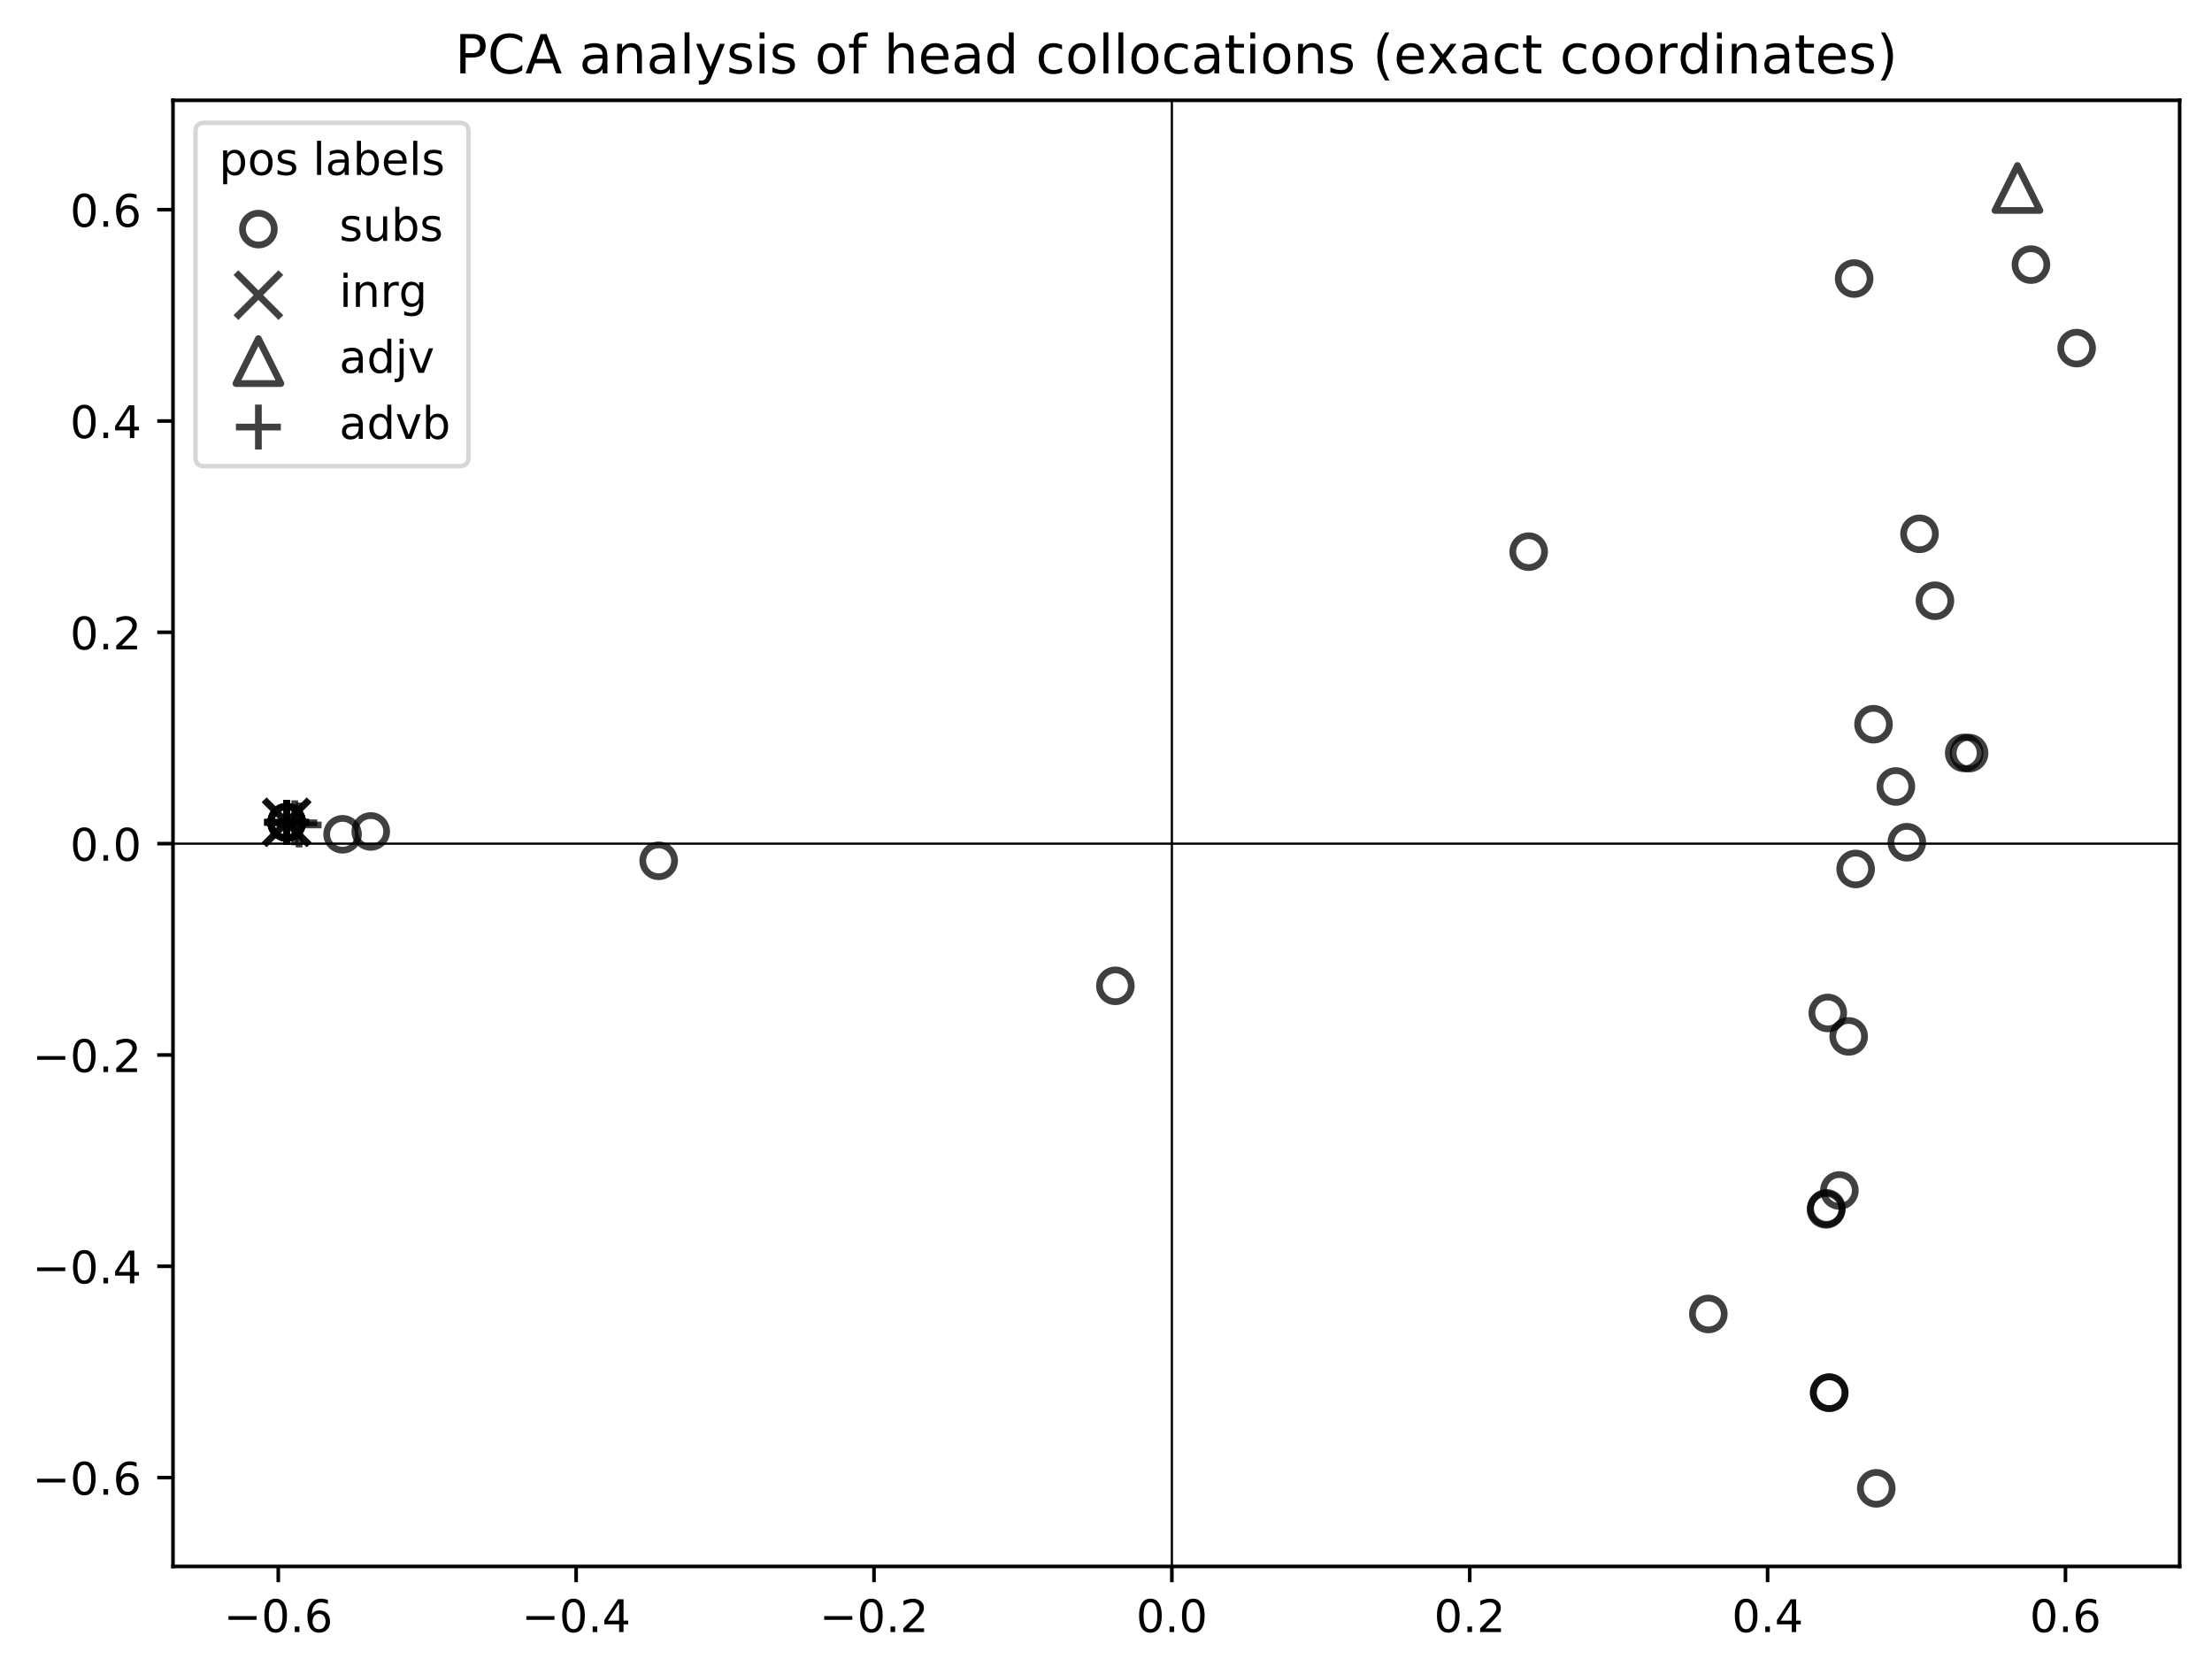 <?xml version="1.0" encoding="utf-8" standalone="no"?>
<!DOCTYPE svg PUBLIC "-//W3C//DTD SVG 1.1//EN"
  "http://www.w3.org/Graphics/SVG/1.1/DTD/svg11.dtd">
<!-- Created with matplotlib (https://matplotlib.org/) -->
<svg height="372.356pt" version="1.1" viewBox="0 0 492.083 372.356" width="492.083pt" xmlns="http://www.w3.org/2000/svg" xmlns:xlink="http://www.w3.org/1999/xlink">
 <defs>
  <style type="text/css">
*{stroke-linecap:butt;stroke-linejoin:round;}
  </style>
 </defs>
 <g id="figure_1">
  <g id="patch_1">
   <path d="M 0 372.356 
L 492.083 372.356 
L 492.083 0 
L 0 0 
z
" style="fill:#ffffff;"/>
  </g>
  <g id="axes_1">
   <g id="patch_2">
    <path d="M 38.483 348.478 
L 484.883 348.478 
L 484.883 22.318 
L 38.483 22.318 
z
" style="fill:#ffffff;"/>
   </g>
   <g id="PathCollection_1">
    <defs>
     <path d="M 0 3.536 
C 0.938 3.536 1.837 3.163 2.5 2.5 
C 3.163 1.837 3.536 0.938 3.536 0 
C 3.536 -0.938 3.163 -1.837 2.5 -2.5 
C 1.837 -3.163 0.938 -3.536 0 -3.536 
C -0.938 -3.536 -1.837 -3.163 -2.5 -2.5 
C -3.163 -1.837 -3.536 -0.938 -3.536 0 
C -3.536 0.938 -3.163 1.837 -2.5 2.5 
C -1.837 3.163 -0.938 3.536 0 3.536 
z
" id="C0_0_d2f3250db3"/>
    </defs>
    <g clip-path="url(#pa5ac281dbb)">
     <use style="fill:none;stroke:#000000;stroke-opacity:0.75;stroke-width:1.5;" x="421.758" xlink:href="#C0_0_d2f3250db3" y="174.965"/>
    </g>
    <g clip-path="url(#pa5ac281dbb)">
     <use style="fill:none;stroke:#000000;stroke-opacity:0.75;stroke-width:1.5;" x="406.61" xlink:href="#C0_0_d2f3250db3" y="225.349"/>
    </g>
    <g clip-path="url(#pa5ac281dbb)">
     <use style="fill:none;stroke:#000000;stroke-opacity:0.75;stroke-width:1.5;" x="416.787" xlink:href="#C0_0_d2f3250db3" y="161.118"/>
    </g>
    <g clip-path="url(#pa5ac281dbb)">
     <use style="fill:none;stroke:#000000;stroke-opacity:0.75;stroke-width:1.5;" x="82.479" xlink:href="#C0_0_d2f3250db3" y="184.972"/>
    </g>
    <g clip-path="url(#pa5ac281dbb)">
     <use style="fill:none;stroke:#000000;stroke-opacity:0.75;stroke-width:1.5;" x="340.068" xlink:href="#C0_0_d2f3250db3" y="122.725"/>
    </g>
    <g clip-path="url(#pa5ac281dbb)">
     <use style="fill:none;stroke:#000000;stroke-opacity:0.75;stroke-width:1.5;" x="412.808" xlink:href="#C0_0_d2f3250db3" y="193.318"/>
    </g>
    <g clip-path="url(#pa5ac281dbb)">
     <use style="fill:none;stroke:#000000;stroke-opacity:0.75;stroke-width:1.5;" x="412.474" xlink:href="#C0_0_d2f3250db3" y="61.966"/>
    </g>
    <g clip-path="url(#pa5ac281dbb)">
     <use style="fill:none;stroke:#000000;stroke-opacity:0.75;stroke-width:1.5;" x="451.805" xlink:href="#C0_0_d2f3250db3" y="58.868"/>
    </g>
    <g clip-path="url(#pa5ac281dbb)">
     <use style="fill:none;stroke:#000000;stroke-opacity:0.75;stroke-width:1.5;" x="63.773" xlink:href="#C0_0_d2f3250db3" y="182.939"/>
    </g>
    <g clip-path="url(#pa5ac281dbb)">
     <use style="fill:none;stroke:#000000;stroke-opacity:0.75;stroke-width:1.5;" x="63.773" xlink:href="#C0_0_d2f3250db3" y="182.939"/>
    </g>
    <g clip-path="url(#pa5ac281dbb)">
     <use style="fill:none;stroke:#000000;stroke-opacity:0.75;stroke-width:1.5;" x="424.194" xlink:href="#C0_0_d2f3250db3" y="187.37"/>
    </g>
    <g clip-path="url(#pa5ac281dbb)">
     <use style="fill:none;stroke:#000000;stroke-opacity:0.75;stroke-width:1.5;" x="63.773" xlink:href="#C0_0_d2f3250db3" y="182.939"/>
    </g>
    <g clip-path="url(#pa5ac281dbb)">
     <use style="fill:none;stroke:#000000;stroke-opacity:0.75;stroke-width:1.5;" x="76.208" xlink:href="#C0_0_d2f3250db3" y="185.604"/>
    </g>
    <g clip-path="url(#pa5ac281dbb)">
     <use style="fill:none;stroke:#000000;stroke-opacity:0.75;stroke-width:1.5;" x="406.212" xlink:href="#C0_0_d2f3250db3" y="269.038"/>
    </g>
    <g clip-path="url(#pa5ac281dbb)">
     <use style="fill:none;stroke:#000000;stroke-opacity:0.75;stroke-width:1.5;" x="146.527" xlink:href="#C0_0_d2f3250db3" y="191.5"/>
    </g>
    <g clip-path="url(#pa5ac281dbb)">
     <use style="fill:none;stroke:#000000;stroke-opacity:0.75;stroke-width:1.5;" x="430.446" xlink:href="#C0_0_d2f3250db3" y="133.649"/>
    </g>
    <g clip-path="url(#pa5ac281dbb)">
     <use style="fill:none;stroke:#000000;stroke-opacity:0.75;stroke-width:1.5;" x="63.773" xlink:href="#C0_0_d2f3250db3" y="182.939"/>
    </g>
    <g clip-path="url(#pa5ac281dbb)">
     <use style="fill:none;stroke:#000000;stroke-opacity:0.75;stroke-width:1.5;" x="63.773" xlink:href="#C0_0_d2f3250db3" y="182.939"/>
    </g>
    <g clip-path="url(#pa5ac281dbb)">
     <use style="fill:none;stroke:#000000;stroke-opacity:0.75;stroke-width:1.5;" x="417.394" xlink:href="#C0_0_d2f3250db3" y="331.105"/>
    </g>
    <g clip-path="url(#pa5ac281dbb)">
     <use style="fill:none;stroke:#000000;stroke-opacity:0.75;stroke-width:1.5;" x="63.773" xlink:href="#C0_0_d2f3250db3" y="182.939"/>
    </g>
    <g clip-path="url(#pa5ac281dbb)">
     <use style="fill:none;stroke:#000000;stroke-opacity:0.75;stroke-width:1.5;" x="411.25" xlink:href="#C0_0_d2f3250db3" y="230.564"/>
    </g>
    <g clip-path="url(#pa5ac281dbb)">
     <use style="fill:none;stroke:#000000;stroke-opacity:0.75;stroke-width:1.5;" x="406.925" xlink:href="#C0_0_d2f3250db3" y="309.828"/>
    </g>
    <g clip-path="url(#pa5ac281dbb)">
     <use style="fill:none;stroke:#000000;stroke-opacity:0.75;stroke-width:1.5;" x="406.925" xlink:href="#C0_0_d2f3250db3" y="309.828"/>
    </g>
    <g clip-path="url(#pa5ac281dbb)">
     <use style="fill:none;stroke:#000000;stroke-opacity:0.75;stroke-width:1.5;" x="380.039" xlink:href="#C0_0_d2f3250db3" y="292.316"/>
    </g>
    <g clip-path="url(#pa5ac281dbb)">
     <use style="fill:none;stroke:#000000;stroke-opacity:0.75;stroke-width:1.5;" x="438.047" xlink:href="#C0_0_d2f3250db3" y="167.541"/>
    </g>
    <g clip-path="url(#pa5ac281dbb)">
     <use style="fill:none;stroke:#000000;stroke-opacity:0.75;stroke-width:1.5;" x="63.773" xlink:href="#C0_0_d2f3250db3" y="182.939"/>
    </g>
    <g clip-path="url(#pa5ac281dbb)">
     <use style="fill:none;stroke:#000000;stroke-opacity:0.75;stroke-width:1.5;" x="406.316" xlink:href="#C0_0_d2f3250db3" y="268.829"/>
    </g>
    <g clip-path="url(#pa5ac281dbb)">
     <use style="fill:none;stroke:#000000;stroke-opacity:0.75;stroke-width:1.5;" x="427.016" xlink:href="#C0_0_d2f3250db3" y="118.759"/>
    </g>
    <g clip-path="url(#pa5ac281dbb)">
     <use style="fill:none;stroke:#000000;stroke-opacity:0.75;stroke-width:1.5;" x="248.125" xlink:href="#C0_0_d2f3250db3" y="219.313"/>
    </g>
    <g clip-path="url(#pa5ac281dbb)">
     <use style="fill:none;stroke:#000000;stroke-opacity:0.75;stroke-width:1.5;" x="409.191" xlink:href="#C0_0_d2f3250db3" y="264.841"/>
    </g>
    <g clip-path="url(#pa5ac281dbb)">
     <use style="fill:none;stroke:#000000;stroke-opacity:0.75;stroke-width:1.5;" x="461.968" xlink:href="#C0_0_d2f3250db3" y="77.442"/>
    </g>
    <g clip-path="url(#pa5ac281dbb)">
     <use style="fill:none;stroke:#000000;stroke-opacity:0.75;stroke-width:1.5;" x="63.773" xlink:href="#C0_0_d2f3250db3" y="182.939"/>
    </g>
    <g clip-path="url(#pa5ac281dbb)">
     <use style="fill:none;stroke:#000000;stroke-opacity:0.75;stroke-width:1.5;" x="436.959" xlink:href="#C0_0_d2f3250db3" y="167.5"/>
    </g>
   </g>
   <g id="PathCollection_2">
    <defs>
     <path d="M -5 5 
L 5 -5 
M -5 -5 
L 5 5 
" id="m30ea0a63d5" style="stroke:#000000;stroke-opacity:0.75;stroke-width:1.5;"/>
    </defs>
    <g clip-path="url(#pa5ac281dbb)">
     <use style="fill-opacity:0.75;stroke:#000000;stroke-opacity:0.75;stroke-width:1.5;" x="63.773" xlink:href="#m30ea0a63d5" y="182.939"/>
     <use style="fill-opacity:0.75;stroke:#000000;stroke-opacity:0.75;stroke-width:1.5;" x="63.773" xlink:href="#m30ea0a63d5" y="182.939"/>
    </g>
   </g>
   <g id="PathCollection_3">
    <path clip-path="url(#pa5ac281dbb)" d="M 448.803 36.82 
L 443.803 46.82 
L 453.803 46.82 
z
" style="fill:none;stroke:#000000;stroke-opacity:0.75;stroke-width:1.5;"/>
   </g>
   <g id="PathCollection_4">
    <defs>
     <path d="M -5 0 
L 5 0 
M 0 5 
L 0 -5 
" id="mf84eb12a4b" style="stroke:#000000;stroke-opacity:0.75;stroke-width:1.5;"/>
    </defs>
    <g clip-path="url(#pa5ac281dbb)">
     <use style="fill-opacity:0.75;stroke:#000000;stroke-opacity:0.75;stroke-width:1.5;" x="65.564" xlink:href="#mf84eb12a4b" y="183.047"/>
     <use style="fill-opacity:0.75;stroke:#000000;stroke-opacity:0.75;stroke-width:1.5;" x="66.537" xlink:href="#mf84eb12a4b" y="183.531"/>
     <use style="fill-opacity:0.75;stroke:#000000;stroke-opacity:0.75;stroke-width:1.5;" x="63.773" xlink:href="#mf84eb12a4b" y="182.939"/>
     <use style="fill-opacity:0.75;stroke:#000000;stroke-opacity:0.75;stroke-width:1.5;" x="63.773" xlink:href="#mf84eb12a4b" y="182.939"/>
     <use style="fill-opacity:0.75;stroke:#000000;stroke-opacity:0.75;stroke-width:1.5;" x="63.773" xlink:href="#mf84eb12a4b" y="182.939"/>
    </g>
   </g>
   <g id="matplotlib.axis_1">
    <g id="xtick_1">
     <g id="line2d_1">
      <defs>
       <path d="M 0 0 
L 0 3.5 
" id="ma0619e7b6a" style="stroke:#000000;stroke-width:0.8;"/>
      </defs>
      <g>
       <use style="stroke:#000000;stroke-width:0.8;" x="61.906" xlink:href="#ma0619e7b6a" y="348.478"/>
      </g>
     </g>
     <g id="text_1">
      <!-- −0.6 -->
      <defs>
       <path d="M 10.594 35.5 
L 73.188 35.5 
L 73.188 27.203 
L 10.594 27.203 
z
" id="DejaVuSans-8722"/>
       <path d="M 31.781 66.406 
Q 24.172 66.406 20.328 58.906 
Q 16.5 51.422 16.5 36.375 
Q 16.5 21.391 20.328 13.891 
Q 24.172 6.391 31.781 6.391 
Q 39.453 6.391 43.281 13.891 
Q 47.125 21.391 47.125 36.375 
Q 47.125 51.422 43.281 58.906 
Q 39.453 66.406 31.781 66.406 
z
M 31.781 74.219 
Q 44.047 74.219 50.516 64.516 
Q 56.984 54.828 56.984 36.375 
Q 56.984 17.969 50.516 8.266 
Q 44.047 -1.422 31.781 -1.422 
Q 19.531 -1.422 13.062 8.266 
Q 6.594 17.969 6.594 36.375 
Q 6.594 54.828 13.062 64.516 
Q 19.531 74.219 31.781 74.219 
z
" id="DejaVuSans-48"/>
       <path d="M 10.688 12.406 
L 21 12.406 
L 21 0 
L 10.688 0 
z
" id="DejaVuSans-46"/>
       <path d="M 33.016 40.375 
Q 26.375 40.375 22.484 35.828 
Q 18.609 31.297 18.609 23.391 
Q 18.609 15.531 22.484 10.953 
Q 26.375 6.391 33.016 6.391 
Q 39.656 6.391 43.531 10.953 
Q 47.406 15.531 47.406 23.391 
Q 47.406 31.297 43.531 35.828 
Q 39.656 40.375 33.016 40.375 
z
M 52.594 71.297 
L 52.594 62.312 
Q 48.875 64.062 45.094 64.984 
Q 41.312 65.922 37.594 65.922 
Q 27.828 65.922 22.672 59.328 
Q 17.531 52.734 16.797 39.406 
Q 19.672 43.656 24.016 45.922 
Q 28.375 48.188 33.594 48.188 
Q 44.578 48.188 50.953 41.516 
Q 57.328 34.859 57.328 23.391 
Q 57.328 12.156 50.688 5.359 
Q 44.047 -1.422 33.016 -1.422 
Q 20.359 -1.422 13.672 8.266 
Q 6.984 17.969 6.984 36.375 
Q 6.984 53.656 15.188 63.938 
Q 23.391 74.219 37.203 74.219 
Q 40.922 74.219 44.703 73.484 
Q 48.484 72.75 52.594 71.297 
z
" id="DejaVuSans-54"/>
      </defs>
      <g transform="translate(49.765 363.077)scale(0.1 -0.1)">
       <use xlink:href="#DejaVuSans-8722"/>
       <use x="83.789" xlink:href="#DejaVuSans-48"/>
       <use x="147.412" xlink:href="#DejaVuSans-46"/>
       <use x="179.199" xlink:href="#DejaVuSans-54"/>
      </g>
     </g>
    </g>
    <g id="xtick_2">
     <g id="line2d_2">
      <g>
       <use style="stroke:#000000;stroke-width:0.8;" x="128.169" xlink:href="#ma0619e7b6a" y="348.478"/>
      </g>
     </g>
     <g id="text_2">
      <!-- −0.4 -->
      <defs>
       <path d="M 37.797 64.312 
L 12.891 25.391 
L 37.797 25.391 
z
M 35.203 72.906 
L 47.609 72.906 
L 47.609 25.391 
L 58.016 25.391 
L 58.016 17.188 
L 47.609 17.188 
L 47.609 0 
L 37.797 0 
L 37.797 17.188 
L 4.891 17.188 
L 4.891 26.703 
z
" id="DejaVuSans-52"/>
      </defs>
      <g transform="translate(116.028 363.077)scale(0.1 -0.1)">
       <use xlink:href="#DejaVuSans-8722"/>
       <use x="83.789" xlink:href="#DejaVuSans-48"/>
       <use x="147.412" xlink:href="#DejaVuSans-46"/>
       <use x="179.199" xlink:href="#DejaVuSans-52"/>
      </g>
     </g>
    </g>
    <g id="xtick_3">
     <g id="line2d_3">
      <g>
       <use style="stroke:#000000;stroke-width:0.8;" x="194.432" xlink:href="#ma0619e7b6a" y="348.478"/>
      </g>
     </g>
     <g id="text_3">
      <!-- −0.2 -->
      <defs>
       <path d="M 19.188 8.297 
L 53.609 8.297 
L 53.609 0 
L 7.328 0 
L 7.328 8.297 
Q 12.938 14.109 22.625 23.891 
Q 32.328 33.688 34.812 36.531 
Q 39.547 41.844 41.422 45.531 
Q 43.312 49.219 43.312 52.781 
Q 43.312 58.594 39.234 62.25 
Q 35.156 65.922 28.609 65.922 
Q 23.969 65.922 18.812 64.312 
Q 13.672 62.703 7.812 59.422 
L 7.812 69.391 
Q 13.766 71.781 18.938 73 
Q 24.125 74.219 28.422 74.219 
Q 39.75 74.219 46.484 68.547 
Q 53.219 62.891 53.219 53.422 
Q 53.219 48.922 51.531 44.891 
Q 49.859 40.875 45.406 35.406 
Q 44.188 33.984 37.641 27.219 
Q 31.109 20.453 19.188 8.297 
z
" id="DejaVuSans-50"/>
      </defs>
      <g transform="translate(182.291 363.077)scale(0.1 -0.1)">
       <use xlink:href="#DejaVuSans-8722"/>
       <use x="83.789" xlink:href="#DejaVuSans-48"/>
       <use x="147.412" xlink:href="#DejaVuSans-46"/>
       <use x="179.199" xlink:href="#DejaVuSans-50"/>
      </g>
     </g>
    </g>
    <g id="xtick_4">
     <g id="line2d_4">
      <g>
       <use style="stroke:#000000;stroke-width:0.8;" x="260.695" xlink:href="#ma0619e7b6a" y="348.478"/>
      </g>
     </g>
     <g id="text_4">
      <!-- 0.0 -->
      <g transform="translate(252.743 363.077)scale(0.1 -0.1)">
       <use xlink:href="#DejaVuSans-48"/>
       <use x="63.623" xlink:href="#DejaVuSans-46"/>
       <use x="95.41" xlink:href="#DejaVuSans-48"/>
      </g>
     </g>
    </g>
    <g id="xtick_5">
     <g id="line2d_5">
      <g>
       <use style="stroke:#000000;stroke-width:0.8;" x="326.958" xlink:href="#ma0619e7b6a" y="348.478"/>
      </g>
     </g>
     <g id="text_5">
      <!-- 0.2 -->
      <g transform="translate(319.006 363.077)scale(0.1 -0.1)">
       <use xlink:href="#DejaVuSans-48"/>
       <use x="63.623" xlink:href="#DejaVuSans-46"/>
       <use x="95.41" xlink:href="#DejaVuSans-50"/>
      </g>
     </g>
    </g>
    <g id="xtick_6">
     <g id="line2d_6">
      <g>
       <use style="stroke:#000000;stroke-width:0.8;" x="393.221" xlink:href="#ma0619e7b6a" y="348.478"/>
      </g>
     </g>
     <g id="text_6">
      <!-- 0.4 -->
      <g transform="translate(385.269 363.077)scale(0.1 -0.1)">
       <use xlink:href="#DejaVuSans-48"/>
       <use x="63.623" xlink:href="#DejaVuSans-46"/>
       <use x="95.41" xlink:href="#DejaVuSans-52"/>
      </g>
     </g>
    </g>
    <g id="xtick_7">
     <g id="line2d_7">
      <g>
       <use style="stroke:#000000;stroke-width:0.8;" x="459.484" xlink:href="#ma0619e7b6a" y="348.478"/>
      </g>
     </g>
     <g id="text_7">
      <!-- 0.6 -->
      <g transform="translate(451.532 363.077)scale(0.1 -0.1)">
       <use xlink:href="#DejaVuSans-48"/>
       <use x="63.623" xlink:href="#DejaVuSans-46"/>
       <use x="95.41" xlink:href="#DejaVuSans-54"/>
      </g>
     </g>
    </g>
   </g>
   <g id="matplotlib.axis_2">
    <g id="ytick_1">
     <g id="line2d_8">
      <defs>
       <path d="M 0 0 
L -3.5 0 
" id="m0970b54300" style="stroke:#000000;stroke-width:0.8;"/>
      </defs>
      <g>
       <use style="stroke:#000000;stroke-width:0.8;" x="38.483" xlink:href="#m0970b54300" y="328.718"/>
      </g>
     </g>
     <g id="text_8">
      <!-- −0.6 -->
      <g transform="translate(7.2 332.518)scale(0.1 -0.1)">
       <use xlink:href="#DejaVuSans-8722"/>
       <use x="83.789" xlink:href="#DejaVuSans-48"/>
       <use x="147.412" xlink:href="#DejaVuSans-46"/>
       <use x="179.199" xlink:href="#DejaVuSans-54"/>
      </g>
     </g>
    </g>
    <g id="ytick_2">
     <g id="line2d_9">
      <g>
       <use style="stroke:#000000;stroke-width:0.8;" x="38.483" xlink:href="#m0970b54300" y="281.706"/>
      </g>
     </g>
     <g id="text_9">
      <!-- −0.4 -->
      <g transform="translate(7.2 285.505)scale(0.1 -0.1)">
       <use xlink:href="#DejaVuSans-8722"/>
       <use x="83.789" xlink:href="#DejaVuSans-48"/>
       <use x="147.412" xlink:href="#DejaVuSans-46"/>
       <use x="179.199" xlink:href="#DejaVuSans-52"/>
      </g>
     </g>
    </g>
    <g id="ytick_3">
     <g id="line2d_10">
      <g>
       <use style="stroke:#000000;stroke-width:0.8;" x="38.483" xlink:href="#m0970b54300" y="234.693"/>
      </g>
     </g>
     <g id="text_10">
      <!-- −0.2 -->
      <g transform="translate(7.2 238.493)scale(0.1 -0.1)">
       <use xlink:href="#DejaVuSans-8722"/>
       <use x="83.789" xlink:href="#DejaVuSans-48"/>
       <use x="147.412" xlink:href="#DejaVuSans-46"/>
       <use x="179.199" xlink:href="#DejaVuSans-50"/>
      </g>
     </g>
    </g>
    <g id="ytick_4">
     <g id="line2d_11">
      <g>
       <use style="stroke:#000000;stroke-width:0.8;" x="38.483" xlink:href="#m0970b54300" y="187.681"/>
      </g>
     </g>
     <g id="text_11">
      <!-- 0.0 -->
      <g transform="translate(15.58 191.48)scale(0.1 -0.1)">
       <use xlink:href="#DejaVuSans-48"/>
       <use x="63.623" xlink:href="#DejaVuSans-46"/>
       <use x="95.41" xlink:href="#DejaVuSans-48"/>
      </g>
     </g>
    </g>
    <g id="ytick_5">
     <g id="line2d_12">
      <g>
       <use style="stroke:#000000;stroke-width:0.8;" x="38.483" xlink:href="#m0970b54300" y="140.668"/>
      </g>
     </g>
     <g id="text_12">
      <!-- 0.2 -->
      <g transform="translate(15.58 144.468)scale(0.1 -0.1)">
       <use xlink:href="#DejaVuSans-48"/>
       <use x="63.623" xlink:href="#DejaVuSans-46"/>
       <use x="95.41" xlink:href="#DejaVuSans-50"/>
      </g>
     </g>
    </g>
    <g id="ytick_6">
     <g id="line2d_13">
      <g>
       <use style="stroke:#000000;stroke-width:0.8;" x="38.483" xlink:href="#m0970b54300" y="93.656"/>
      </g>
     </g>
     <g id="text_13">
      <!-- 0.4 -->
      <g transform="translate(15.58 97.455)scale(0.1 -0.1)">
       <use xlink:href="#DejaVuSans-48"/>
       <use x="63.623" xlink:href="#DejaVuSans-46"/>
       <use x="95.41" xlink:href="#DejaVuSans-52"/>
      </g>
     </g>
    </g>
    <g id="ytick_7">
     <g id="line2d_14">
      <g>
       <use style="stroke:#000000;stroke-width:0.8;" x="38.483" xlink:href="#m0970b54300" y="46.643"/>
      </g>
     </g>
     <g id="text_14">
      <!-- 0.6 -->
      <g transform="translate(15.58 50.443)scale(0.1 -0.1)">
       <use xlink:href="#DejaVuSans-48"/>
       <use x="63.623" xlink:href="#DejaVuSans-46"/>
       <use x="95.41" xlink:href="#DejaVuSans-54"/>
      </g>
     </g>
    </g>
   </g>
   <g id="line2d_15">
    <path clip-path="url(#pa5ac281dbb)" d="M 38.483 187.681 
L 484.883 187.681 
" style="fill:none;stroke:#000000;stroke-linecap:square;stroke-width:0.5;"/>
   </g>
   <g id="line2d_16">
    <path clip-path="url(#pa5ac281dbb)" d="M 260.695 348.478 
L 260.695 22.318 
" style="fill:none;stroke:#000000;stroke-linecap:square;stroke-width:0.5;"/>
   </g>
   <g id="patch_3">
    <path d="M 38.483 348.478 
L 38.483 22.318 
" style="fill:none;stroke:#000000;stroke-linecap:square;stroke-linejoin:miter;stroke-width:0.8;"/>
   </g>
   <g id="patch_4">
    <path d="M 484.883 348.478 
L 484.883 22.318 
" style="fill:none;stroke:#000000;stroke-linecap:square;stroke-linejoin:miter;stroke-width:0.8;"/>
   </g>
   <g id="patch_5">
    <path d="M 38.483 348.478 
L 484.883 348.478 
" style="fill:none;stroke:#000000;stroke-linecap:square;stroke-linejoin:miter;stroke-width:0.8;"/>
   </g>
   <g id="patch_6">
    <path d="M 38.483 22.318 
L 484.883 22.318 
" style="fill:none;stroke:#000000;stroke-linecap:square;stroke-linejoin:miter;stroke-width:0.8;"/>
   </g>
   <g id="text_15">
    <!-- PCA analysis of head collocations (exact coordinates) -->
    <defs>
     <path d="M 19.672 64.797 
L 19.672 37.406 
L 32.078 37.406 
Q 38.969 37.406 42.719 40.969 
Q 46.484 44.531 46.484 51.125 
Q 46.484 57.672 42.719 61.234 
Q 38.969 64.797 32.078 64.797 
z
M 9.812 72.906 
L 32.078 72.906 
Q 44.344 72.906 50.609 67.359 
Q 56.891 61.812 56.891 51.125 
Q 56.891 40.328 50.609 34.812 
Q 44.344 29.297 32.078 29.297 
L 19.672 29.297 
L 19.672 0 
L 9.812 0 
z
" id="DejaVuSans-80"/>
     <path d="M 64.406 67.281 
L 64.406 56.891 
Q 59.422 61.531 53.781 63.812 
Q 48.141 66.109 41.797 66.109 
Q 29.297 66.109 22.656 58.469 
Q 16.016 50.828 16.016 36.375 
Q 16.016 21.969 22.656 14.328 
Q 29.297 6.688 41.797 6.688 
Q 48.141 6.688 53.781 8.984 
Q 59.422 11.281 64.406 15.922 
L 64.406 5.609 
Q 59.234 2.094 53.438 0.328 
Q 47.656 -1.422 41.219 -1.422 
Q 24.656 -1.422 15.125 8.703 
Q 5.609 18.844 5.609 36.375 
Q 5.609 53.953 15.125 64.078 
Q 24.656 74.219 41.219 74.219 
Q 47.75 74.219 53.531 72.484 
Q 59.328 70.75 64.406 67.281 
z
" id="DejaVuSans-67"/>
     <path d="M 34.188 63.188 
L 20.797 26.906 
L 47.609 26.906 
z
M 28.609 72.906 
L 39.797 72.906 
L 67.578 0 
L 57.328 0 
L 50.688 18.703 
L 17.828 18.703 
L 11.188 0 
L 0.781 0 
z
" id="DejaVuSans-65"/>
     <path id="DejaVuSans-32"/>
     <path d="M 34.281 27.484 
Q 23.391 27.484 19.188 25 
Q 14.984 22.516 14.984 16.5 
Q 14.984 11.719 18.141 8.906 
Q 21.297 6.109 26.703 6.109 
Q 34.188 6.109 38.703 11.406 
Q 43.219 16.703 43.219 25.484 
L 43.219 27.484 
z
M 52.203 31.203 
L 52.203 0 
L 43.219 0 
L 43.219 8.297 
Q 40.141 3.328 35.547 0.953 
Q 30.953 -1.422 24.312 -1.422 
Q 15.922 -1.422 10.953 3.297 
Q 6 8.016 6 15.922 
Q 6 25.141 12.172 29.828 
Q 18.359 34.516 30.609 34.516 
L 43.219 34.516 
L 43.219 35.406 
Q 43.219 41.609 39.141 45 
Q 35.062 48.391 27.688 48.391 
Q 23 48.391 18.547 47.266 
Q 14.109 46.141 10.016 43.891 
L 10.016 52.203 
Q 14.938 54.109 19.578 55.047 
Q 24.219 56 28.609 56 
Q 40.484 56 46.344 49.844 
Q 52.203 43.703 52.203 31.203 
z
" id="DejaVuSans-97"/>
     <path d="M 54.891 33.016 
L 54.891 0 
L 45.906 0 
L 45.906 32.719 
Q 45.906 40.484 42.875 44.328 
Q 39.844 48.188 33.797 48.188 
Q 26.516 48.188 22.312 43.547 
Q 18.109 38.922 18.109 30.906 
L 18.109 0 
L 9.078 0 
L 9.078 54.688 
L 18.109 54.688 
L 18.109 46.188 
Q 21.344 51.125 25.703 53.562 
Q 30.078 56 35.797 56 
Q 45.219 56 50.047 50.172 
Q 54.891 44.344 54.891 33.016 
z
" id="DejaVuSans-110"/>
     <path d="M 9.422 75.984 
L 18.406 75.984 
L 18.406 0 
L 9.422 0 
z
" id="DejaVuSans-108"/>
     <path d="M 32.172 -5.078 
Q 28.375 -14.844 24.75 -17.812 
Q 21.141 -20.797 15.094 -20.797 
L 7.906 -20.797 
L 7.906 -13.281 
L 13.188 -13.281 
Q 16.891 -13.281 18.938 -11.516 
Q 21 -9.766 23.484 -3.219 
L 25.094 0.875 
L 2.984 54.688 
L 12.5 54.688 
L 29.594 11.922 
L 46.688 54.688 
L 56.203 54.688 
z
" id="DejaVuSans-121"/>
     <path d="M 44.281 53.078 
L 44.281 44.578 
Q 40.484 46.531 36.375 47.5 
Q 32.281 48.484 27.875 48.484 
Q 21.188 48.484 17.844 46.438 
Q 14.5 44.391 14.5 40.281 
Q 14.5 37.156 16.891 35.375 
Q 19.281 33.594 26.516 31.984 
L 29.594 31.297 
Q 39.156 29.25 43.188 25.516 
Q 47.219 21.781 47.219 15.094 
Q 47.219 7.469 41.188 3.016 
Q 35.156 -1.422 24.609 -1.422 
Q 20.219 -1.422 15.453 -0.562 
Q 10.688 0.297 5.422 2 
L 5.422 11.281 
Q 10.406 8.688 15.234 7.391 
Q 20.062 6.109 24.812 6.109 
Q 31.156 6.109 34.562 8.281 
Q 37.984 10.453 37.984 14.406 
Q 37.984 18.062 35.516 20.016 
Q 33.062 21.969 24.703 23.781 
L 21.578 24.516 
Q 13.234 26.266 9.516 29.906 
Q 5.812 33.547 5.812 39.891 
Q 5.812 47.609 11.281 51.797 
Q 16.75 56 26.812 56 
Q 31.781 56 36.172 55.266 
Q 40.578 54.547 44.281 53.078 
z
" id="DejaVuSans-115"/>
     <path d="M 9.422 54.688 
L 18.406 54.688 
L 18.406 0 
L 9.422 0 
z
M 9.422 75.984 
L 18.406 75.984 
L 18.406 64.594 
L 9.422 64.594 
z
" id="DejaVuSans-105"/>
     <path d="M 30.609 48.391 
Q 23.391 48.391 19.188 42.75 
Q 14.984 37.109 14.984 27.297 
Q 14.984 17.484 19.156 11.844 
Q 23.344 6.203 30.609 6.203 
Q 37.797 6.203 41.984 11.859 
Q 46.188 17.531 46.188 27.297 
Q 46.188 37.016 41.984 42.703 
Q 37.797 48.391 30.609 48.391 
z
M 30.609 56 
Q 42.328 56 49.016 48.375 
Q 55.719 40.766 55.719 27.297 
Q 55.719 13.875 49.016 6.219 
Q 42.328 -1.422 30.609 -1.422 
Q 18.844 -1.422 12.172 6.219 
Q 5.516 13.875 5.516 27.297 
Q 5.516 40.766 12.172 48.375 
Q 18.844 56 30.609 56 
z
" id="DejaVuSans-111"/>
     <path d="M 37.109 75.984 
L 37.109 68.5 
L 28.516 68.5 
Q 23.688 68.5 21.797 66.547 
Q 19.922 64.594 19.922 59.516 
L 19.922 54.688 
L 34.719 54.688 
L 34.719 47.703 
L 19.922 47.703 
L 19.922 0 
L 10.891 0 
L 10.891 47.703 
L 2.297 47.703 
L 2.297 54.688 
L 10.891 54.688 
L 10.891 58.5 
Q 10.891 67.625 15.141 71.797 
Q 19.391 75.984 28.609 75.984 
z
" id="DejaVuSans-102"/>
     <path d="M 54.891 33.016 
L 54.891 0 
L 45.906 0 
L 45.906 32.719 
Q 45.906 40.484 42.875 44.328 
Q 39.844 48.188 33.797 48.188 
Q 26.516 48.188 22.312 43.547 
Q 18.109 38.922 18.109 30.906 
L 18.109 0 
L 9.078 0 
L 9.078 75.984 
L 18.109 75.984 
L 18.109 46.188 
Q 21.344 51.125 25.703 53.562 
Q 30.078 56 35.797 56 
Q 45.219 56 50.047 50.172 
Q 54.891 44.344 54.891 33.016 
z
" id="DejaVuSans-104"/>
     <path d="M 56.203 29.594 
L 56.203 25.203 
L 14.891 25.203 
Q 15.484 15.922 20.484 11.062 
Q 25.484 6.203 34.422 6.203 
Q 39.594 6.203 44.453 7.469 
Q 49.312 8.734 54.109 11.281 
L 54.109 2.781 
Q 49.266 0.734 44.188 -0.344 
Q 39.109 -1.422 33.891 -1.422 
Q 20.797 -1.422 13.156 6.188 
Q 5.516 13.812 5.516 26.812 
Q 5.516 40.234 12.766 48.109 
Q 20.016 56 32.328 56 
Q 43.359 56 49.781 48.891 
Q 56.203 41.797 56.203 29.594 
z
M 47.219 32.234 
Q 47.125 39.594 43.094 43.984 
Q 39.062 48.391 32.422 48.391 
Q 24.906 48.391 20.391 44.141 
Q 15.875 39.891 15.188 32.172 
z
" id="DejaVuSans-101"/>
     <path d="M 45.406 46.391 
L 45.406 75.984 
L 54.391 75.984 
L 54.391 0 
L 45.406 0 
L 45.406 8.203 
Q 42.578 3.328 38.25 0.953 
Q 33.938 -1.422 27.875 -1.422 
Q 17.969 -1.422 11.734 6.484 
Q 5.516 14.406 5.516 27.297 
Q 5.516 40.188 11.734 48.094 
Q 17.969 56 27.875 56 
Q 33.938 56 38.25 53.625 
Q 42.578 51.266 45.406 46.391 
z
M 14.797 27.297 
Q 14.797 17.391 18.875 11.75 
Q 22.953 6.109 30.078 6.109 
Q 37.203 6.109 41.297 11.75 
Q 45.406 17.391 45.406 27.297 
Q 45.406 37.203 41.297 42.844 
Q 37.203 48.484 30.078 48.484 
Q 22.953 48.484 18.875 42.844 
Q 14.797 37.203 14.797 27.297 
z
" id="DejaVuSans-100"/>
     <path d="M 48.781 52.594 
L 48.781 44.188 
Q 44.969 46.297 41.141 47.344 
Q 37.312 48.391 33.406 48.391 
Q 24.656 48.391 19.812 42.844 
Q 14.984 37.312 14.984 27.297 
Q 14.984 17.281 19.812 11.734 
Q 24.656 6.203 33.406 6.203 
Q 37.312 6.203 41.141 7.25 
Q 44.969 8.297 48.781 10.406 
L 48.781 2.094 
Q 45.016 0.344 40.984 -0.531 
Q 36.969 -1.422 32.422 -1.422 
Q 20.062 -1.422 12.781 6.344 
Q 5.516 14.109 5.516 27.297 
Q 5.516 40.672 12.859 48.328 
Q 20.219 56 33.016 56 
Q 37.156 56 41.109 55.141 
Q 45.062 54.297 48.781 52.594 
z
" id="DejaVuSans-99"/>
     <path d="M 18.312 70.219 
L 18.312 54.688 
L 36.812 54.688 
L 36.812 47.703 
L 18.312 47.703 
L 18.312 18.016 
Q 18.312 11.328 20.141 9.422 
Q 21.969 7.516 27.594 7.516 
L 36.812 7.516 
L 36.812 0 
L 27.594 0 
Q 17.188 0 13.234 3.875 
Q 9.281 7.766 9.281 18.016 
L 9.281 47.703 
L 2.688 47.703 
L 2.688 54.688 
L 9.281 54.688 
L 9.281 70.219 
z
" id="DejaVuSans-116"/>
     <path d="M 31 75.875 
Q 24.469 64.656 21.281 53.656 
Q 18.109 42.672 18.109 31.391 
Q 18.109 20.125 21.312 9.062 
Q 24.516 -2 31 -13.188 
L 23.188 -13.188 
Q 15.875 -1.703 12.234 9.375 
Q 8.594 20.453 8.594 31.391 
Q 8.594 42.281 12.203 53.312 
Q 15.828 64.359 23.188 75.875 
z
" id="DejaVuSans-40"/>
     <path d="M 54.891 54.688 
L 35.109 28.078 
L 55.906 0 
L 45.312 0 
L 29.391 21.484 
L 13.484 0 
L 2.875 0 
L 24.125 28.609 
L 4.688 54.688 
L 15.281 54.688 
L 29.781 35.203 
L 44.281 54.688 
z
" id="DejaVuSans-120"/>
     <path d="M 41.109 46.297 
Q 39.594 47.172 37.812 47.578 
Q 36.031 48 33.891 48 
Q 26.266 48 22.188 43.047 
Q 18.109 38.094 18.109 28.812 
L 18.109 0 
L 9.078 0 
L 9.078 54.688 
L 18.109 54.688 
L 18.109 46.188 
Q 20.953 51.172 25.484 53.578 
Q 30.031 56 36.531 56 
Q 37.453 56 38.578 55.875 
Q 39.703 55.766 41.062 55.516 
z
" id="DejaVuSans-114"/>
     <path d="M 8.016 75.875 
L 15.828 75.875 
Q 23.141 64.359 26.781 53.312 
Q 30.422 42.281 30.422 31.391 
Q 30.422 20.453 26.781 9.375 
Q 23.141 -1.703 15.828 -13.188 
L 8.016 -13.188 
Q 14.5 -2 17.703 9.062 
Q 20.906 20.125 20.906 31.391 
Q 20.906 42.672 17.703 53.656 
Q 14.5 64.656 8.016 75.875 
z
" id="DejaVuSans-41"/>
    </defs>
    <g transform="translate(101.219 16.318)scale(0.12 -0.12)">
     <use xlink:href="#DejaVuSans-80"/>
     <use x="60.303" xlink:href="#DejaVuSans-67"/>
     <use x="130.127" xlink:href="#DejaVuSans-65"/>
     <use x="198.535" xlink:href="#DejaVuSans-32"/>
     <use x="230.322" xlink:href="#DejaVuSans-97"/>
     <use x="291.602" xlink:href="#DejaVuSans-110"/>
     <use x="354.98" xlink:href="#DejaVuSans-97"/>
     <use x="416.26" xlink:href="#DejaVuSans-108"/>
     <use x="444.043" xlink:href="#DejaVuSans-121"/>
     <use x="503.223" xlink:href="#DejaVuSans-115"/>
     <use x="555.322" xlink:href="#DejaVuSans-105"/>
     <use x="583.105" xlink:href="#DejaVuSans-115"/>
     <use x="635.205" xlink:href="#DejaVuSans-32"/>
     <use x="666.992" xlink:href="#DejaVuSans-111"/>
     <use x="728.174" xlink:href="#DejaVuSans-102"/>
     <use x="763.379" xlink:href="#DejaVuSans-32"/>
     <use x="795.166" xlink:href="#DejaVuSans-104"/>
     <use x="858.545" xlink:href="#DejaVuSans-101"/>
     <use x="920.068" xlink:href="#DejaVuSans-97"/>
     <use x="981.348" xlink:href="#DejaVuSans-100"/>
     <use x="1044.824" xlink:href="#DejaVuSans-32"/>
     <use x="1076.611" xlink:href="#DejaVuSans-99"/>
     <use x="1131.592" xlink:href="#DejaVuSans-111"/>
     <use x="1192.773" xlink:href="#DejaVuSans-108"/>
     <use x="1220.557" xlink:href="#DejaVuSans-108"/>
     <use x="1248.34" xlink:href="#DejaVuSans-111"/>
     <use x="1309.521" xlink:href="#DejaVuSans-99"/>
     <use x="1364.502" xlink:href="#DejaVuSans-97"/>
     <use x="1425.781" xlink:href="#DejaVuSans-116"/>
     <use x="1464.99" xlink:href="#DejaVuSans-105"/>
     <use x="1492.773" xlink:href="#DejaVuSans-111"/>
     <use x="1553.955" xlink:href="#DejaVuSans-110"/>
     <use x="1617.334" xlink:href="#DejaVuSans-115"/>
     <use x="1669.434" xlink:href="#DejaVuSans-32"/>
     <use x="1701.221" xlink:href="#DejaVuSans-40"/>
     <use x="1740.234" xlink:href="#DejaVuSans-101"/>
     <use x="1801.742" xlink:href="#DejaVuSans-120"/>
     <use x="1860.922" xlink:href="#DejaVuSans-97"/>
     <use x="1922.201" xlink:href="#DejaVuSans-99"/>
     <use x="1977.182" xlink:href="#DejaVuSans-116"/>
     <use x="2016.391" xlink:href="#DejaVuSans-32"/>
     <use x="2048.178" xlink:href="#DejaVuSans-99"/>
     <use x="2103.158" xlink:href="#DejaVuSans-111"/>
     <use x="2164.34" xlink:href="#DejaVuSans-111"/>
     <use x="2225.521" xlink:href="#DejaVuSans-114"/>
     <use x="2266.619" xlink:href="#DejaVuSans-100"/>
     <use x="2330.096" xlink:href="#DejaVuSans-105"/>
     <use x="2357.879" xlink:href="#DejaVuSans-110"/>
     <use x="2421.258" xlink:href="#DejaVuSans-97"/>
     <use x="2482.537" xlink:href="#DejaVuSans-116"/>
     <use x="2521.746" xlink:href="#DejaVuSans-101"/>
     <use x="2583.27" xlink:href="#DejaVuSans-115"/>
     <use x="2635.369" xlink:href="#DejaVuSans-41"/>
    </g>
   </g>
   <g id="legend_1">
    <g id="patch_7">
     <path d="M 45.483 103.709 
L 102.227 103.709 
Q 104.227 103.709 104.227 101.709 
L 104.227 29.318 
Q 104.227 27.318 102.227 27.318 
L 45.483 27.318 
Q 43.483 27.318 43.483 29.318 
L 43.483 101.709 
Q 43.483 103.709 45.483 103.709 
z
" style="fill:#ffffff;opacity:0.8;stroke:#cccccc;stroke-linejoin:miter;"/>
    </g>
    <g id="text_16">
     <!-- pos labels -->
     <defs>
      <path d="M 18.109 8.203 
L 18.109 -20.797 
L 9.078 -20.797 
L 9.078 54.688 
L 18.109 54.688 
L 18.109 46.391 
Q 20.953 51.266 25.266 53.625 
Q 29.594 56 35.594 56 
Q 45.562 56 51.781 48.094 
Q 58.016 40.188 58.016 27.297 
Q 58.016 14.406 51.781 6.484 
Q 45.562 -1.422 35.594 -1.422 
Q 29.594 -1.422 25.266 0.953 
Q 20.953 3.328 18.109 8.203 
z
M 48.688 27.297 
Q 48.688 37.203 44.609 42.844 
Q 40.531 48.484 33.406 48.484 
Q 26.266 48.484 22.188 42.844 
Q 18.109 37.203 18.109 27.297 
Q 18.109 17.391 22.188 11.75 
Q 26.266 6.109 33.406 6.109 
Q 40.531 6.109 44.609 11.75 
Q 48.688 17.391 48.688 27.297 
z
" id="DejaVuSans-112"/>
      <path d="M 48.688 27.297 
Q 48.688 37.203 44.609 42.844 
Q 40.531 48.484 33.406 48.484 
Q 26.266 48.484 22.188 42.844 
Q 18.109 37.203 18.109 27.297 
Q 18.109 17.391 22.188 11.75 
Q 26.266 6.109 33.406 6.109 
Q 40.531 6.109 44.609 11.75 
Q 48.688 17.391 48.688 27.297 
z
M 18.109 46.391 
Q 20.953 51.266 25.266 53.625 
Q 29.594 56 35.594 56 
Q 45.562 56 51.781 48.094 
Q 58.016 40.188 58.016 27.297 
Q 58.016 14.406 51.781 6.484 
Q 45.562 -1.422 35.594 -1.422 
Q 29.594 -1.422 25.266 0.953 
Q 20.953 3.328 18.109 8.203 
L 18.109 0 
L 9.078 0 
L 9.078 75.984 
L 18.109 75.984 
z
" id="DejaVuSans-98"/>
     </defs>
     <g transform="translate(48.73 38.917)scale(0.1 -0.1)">
      <use xlink:href="#DejaVuSans-112"/>
      <use x="63.477" xlink:href="#DejaVuSans-111"/>
      <use x="124.658" xlink:href="#DejaVuSans-115"/>
      <use x="176.758" xlink:href="#DejaVuSans-32"/>
      <use x="208.545" xlink:href="#DejaVuSans-108"/>
      <use x="236.328" xlink:href="#DejaVuSans-97"/>
      <use x="297.607" xlink:href="#DejaVuSans-98"/>
      <use x="361.084" xlink:href="#DejaVuSans-101"/>
      <use x="422.607" xlink:href="#DejaVuSans-108"/>
      <use x="450.391" xlink:href="#DejaVuSans-115"/>
     </g>
    </g>
    <g id="PathCollection_5">
     <path d="M 57.483 54.505 
C 58.42 54.505 59.32 54.133 59.983 53.47 
C 60.646 52.807 61.018 51.907 61.018 50.97 
C 61.018 50.032 60.646 49.133 59.983 48.47 
C 59.32 47.807 58.42 47.434 57.483 47.434 
C 56.545 47.434 55.646 47.807 54.983 48.47 
C 54.32 49.133 53.947 50.032 53.947 50.97 
C 53.947 51.907 54.32 52.807 54.983 53.47 
C 55.646 54.133 56.545 54.505 57.483 54.505 
z
" style="fill:none;stroke:#000000;stroke-opacity:0.75;stroke-width:1.5;"/>
    </g>
    <g id="text_17">
     <!-- subs -->
     <defs>
      <path d="M 8.5 21.578 
L 8.5 54.688 
L 17.484 54.688 
L 17.484 21.922 
Q 17.484 14.156 20.5 10.266 
Q 23.531 6.391 29.594 6.391 
Q 36.859 6.391 41.078 11.031 
Q 45.312 15.672 45.312 23.688 
L 45.312 54.688 
L 54.297 54.688 
L 54.297 0 
L 45.312 0 
L 45.312 8.406 
Q 42.047 3.422 37.719 1 
Q 33.406 -1.422 27.688 -1.422 
Q 18.266 -1.422 13.375 4.438 
Q 8.5 10.297 8.5 21.578 
z
M 31.109 56 
z
" id="DejaVuSans-117"/>
     </defs>
     <g transform="translate(75.483 53.595)scale(0.1 -0.1)">
      <use xlink:href="#DejaVuSans-115"/>
      <use x="52.1" xlink:href="#DejaVuSans-117"/>
      <use x="115.479" xlink:href="#DejaVuSans-98"/>
      <use x="178.955" xlink:href="#DejaVuSans-115"/>
     </g>
    </g>
    <g id="PathCollection_6">
     <g>
      <use style="fill-opacity:0.75;stroke:#000000;stroke-opacity:0.75;stroke-width:1.5;" x="57.483" xlink:href="#m30ea0a63d5" y="65.648"/>
     </g>
    </g>
    <g id="text_18">
     <!-- inrg -->
     <defs>
      <path d="M 45.406 27.984 
Q 45.406 37.75 41.375 43.109 
Q 37.359 48.484 30.078 48.484 
Q 22.859 48.484 18.828 43.109 
Q 14.797 37.75 14.797 27.984 
Q 14.797 18.266 18.828 12.891 
Q 22.859 7.516 30.078 7.516 
Q 37.359 7.516 41.375 12.891 
Q 45.406 18.266 45.406 27.984 
z
M 54.391 6.781 
Q 54.391 -7.172 48.188 -13.984 
Q 42 -20.797 29.203 -20.797 
Q 24.469 -20.797 20.266 -20.094 
Q 16.062 -19.391 12.109 -17.922 
L 12.109 -9.188 
Q 16.062 -11.328 19.922 -12.344 
Q 23.781 -13.375 27.781 -13.375 
Q 36.625 -13.375 41.016 -8.766 
Q 45.406 -4.156 45.406 5.172 
L 45.406 9.625 
Q 42.625 4.781 38.281 2.391 
Q 33.938 0 27.875 0 
Q 17.828 0 11.672 7.656 
Q 5.516 15.328 5.516 27.984 
Q 5.516 40.672 11.672 48.328 
Q 17.828 56 27.875 56 
Q 33.938 56 38.281 53.609 
Q 42.625 51.219 45.406 46.391 
L 45.406 54.688 
L 54.391 54.688 
z
" id="DejaVuSans-103"/>
     </defs>
     <g transform="translate(75.483 68.273)scale(0.1 -0.1)">
      <use xlink:href="#DejaVuSans-105"/>
      <use x="27.783" xlink:href="#DejaVuSans-110"/>
      <use x="91.162" xlink:href="#DejaVuSans-114"/>
      <use x="132.26" xlink:href="#DejaVuSans-103"/>
     </g>
    </g>
    <g id="PathCollection_7">
     <path d="M 57.483 75.326 
L 52.483 85.326 
L 62.483 85.326 
z
" style="fill:none;stroke:#000000;stroke-opacity:0.75;stroke-width:1.5;"/>
    </g>
    <g id="text_19">
     <!-- adjv -->
     <defs>
      <path d="M 9.422 54.688 
L 18.406 54.688 
L 18.406 -0.984 
Q 18.406 -11.422 14.422 -16.109 
Q 10.453 -20.797 1.609 -20.797 
L -1.812 -20.797 
L -1.812 -13.188 
L 0.594 -13.188 
Q 5.719 -13.188 7.562 -10.812 
Q 9.422 -8.453 9.422 -0.984 
z
M 9.422 75.984 
L 18.406 75.984 
L 18.406 64.594 
L 9.422 64.594 
z
" id="DejaVuSans-106"/>
      <path d="M 2.984 54.688 
L 12.5 54.688 
L 29.594 8.797 
L 46.688 54.688 
L 56.203 54.688 
L 35.688 0 
L 23.484 0 
z
" id="DejaVuSans-118"/>
     </defs>
     <g transform="translate(75.483 82.951)scale(0.1 -0.1)">
      <use xlink:href="#DejaVuSans-97"/>
      <use x="61.279" xlink:href="#DejaVuSans-100"/>
      <use x="124.756" xlink:href="#DejaVuSans-106"/>
      <use x="152.539" xlink:href="#DejaVuSans-118"/>
     </g>
    </g>
    <g id="PathCollection_8">
     <g>
      <use style="fill-opacity:0.75;stroke:#000000;stroke-opacity:0.75;stroke-width:1.5;" x="57.483" xlink:href="#mf84eb12a4b" y="95.004"/>
     </g>
    </g>
    <g id="text_20">
     <!-- advb -->
     <g transform="translate(75.483 97.629)scale(0.1 -0.1)">
      <use xlink:href="#DejaVuSans-97"/>
      <use x="61.279" xlink:href="#DejaVuSans-100"/>
      <use x="124.756" xlink:href="#DejaVuSans-118"/>
      <use x="183.936" xlink:href="#DejaVuSans-98"/>
     </g>
    </g>
   </g>
  </g>
 </g>
 <defs>
  <clipPath id="pa5ac281dbb">
   <rect height="326.16" width="446.4" x="38.483" y="22.318"/>
  </clipPath>
 </defs>
</svg>
